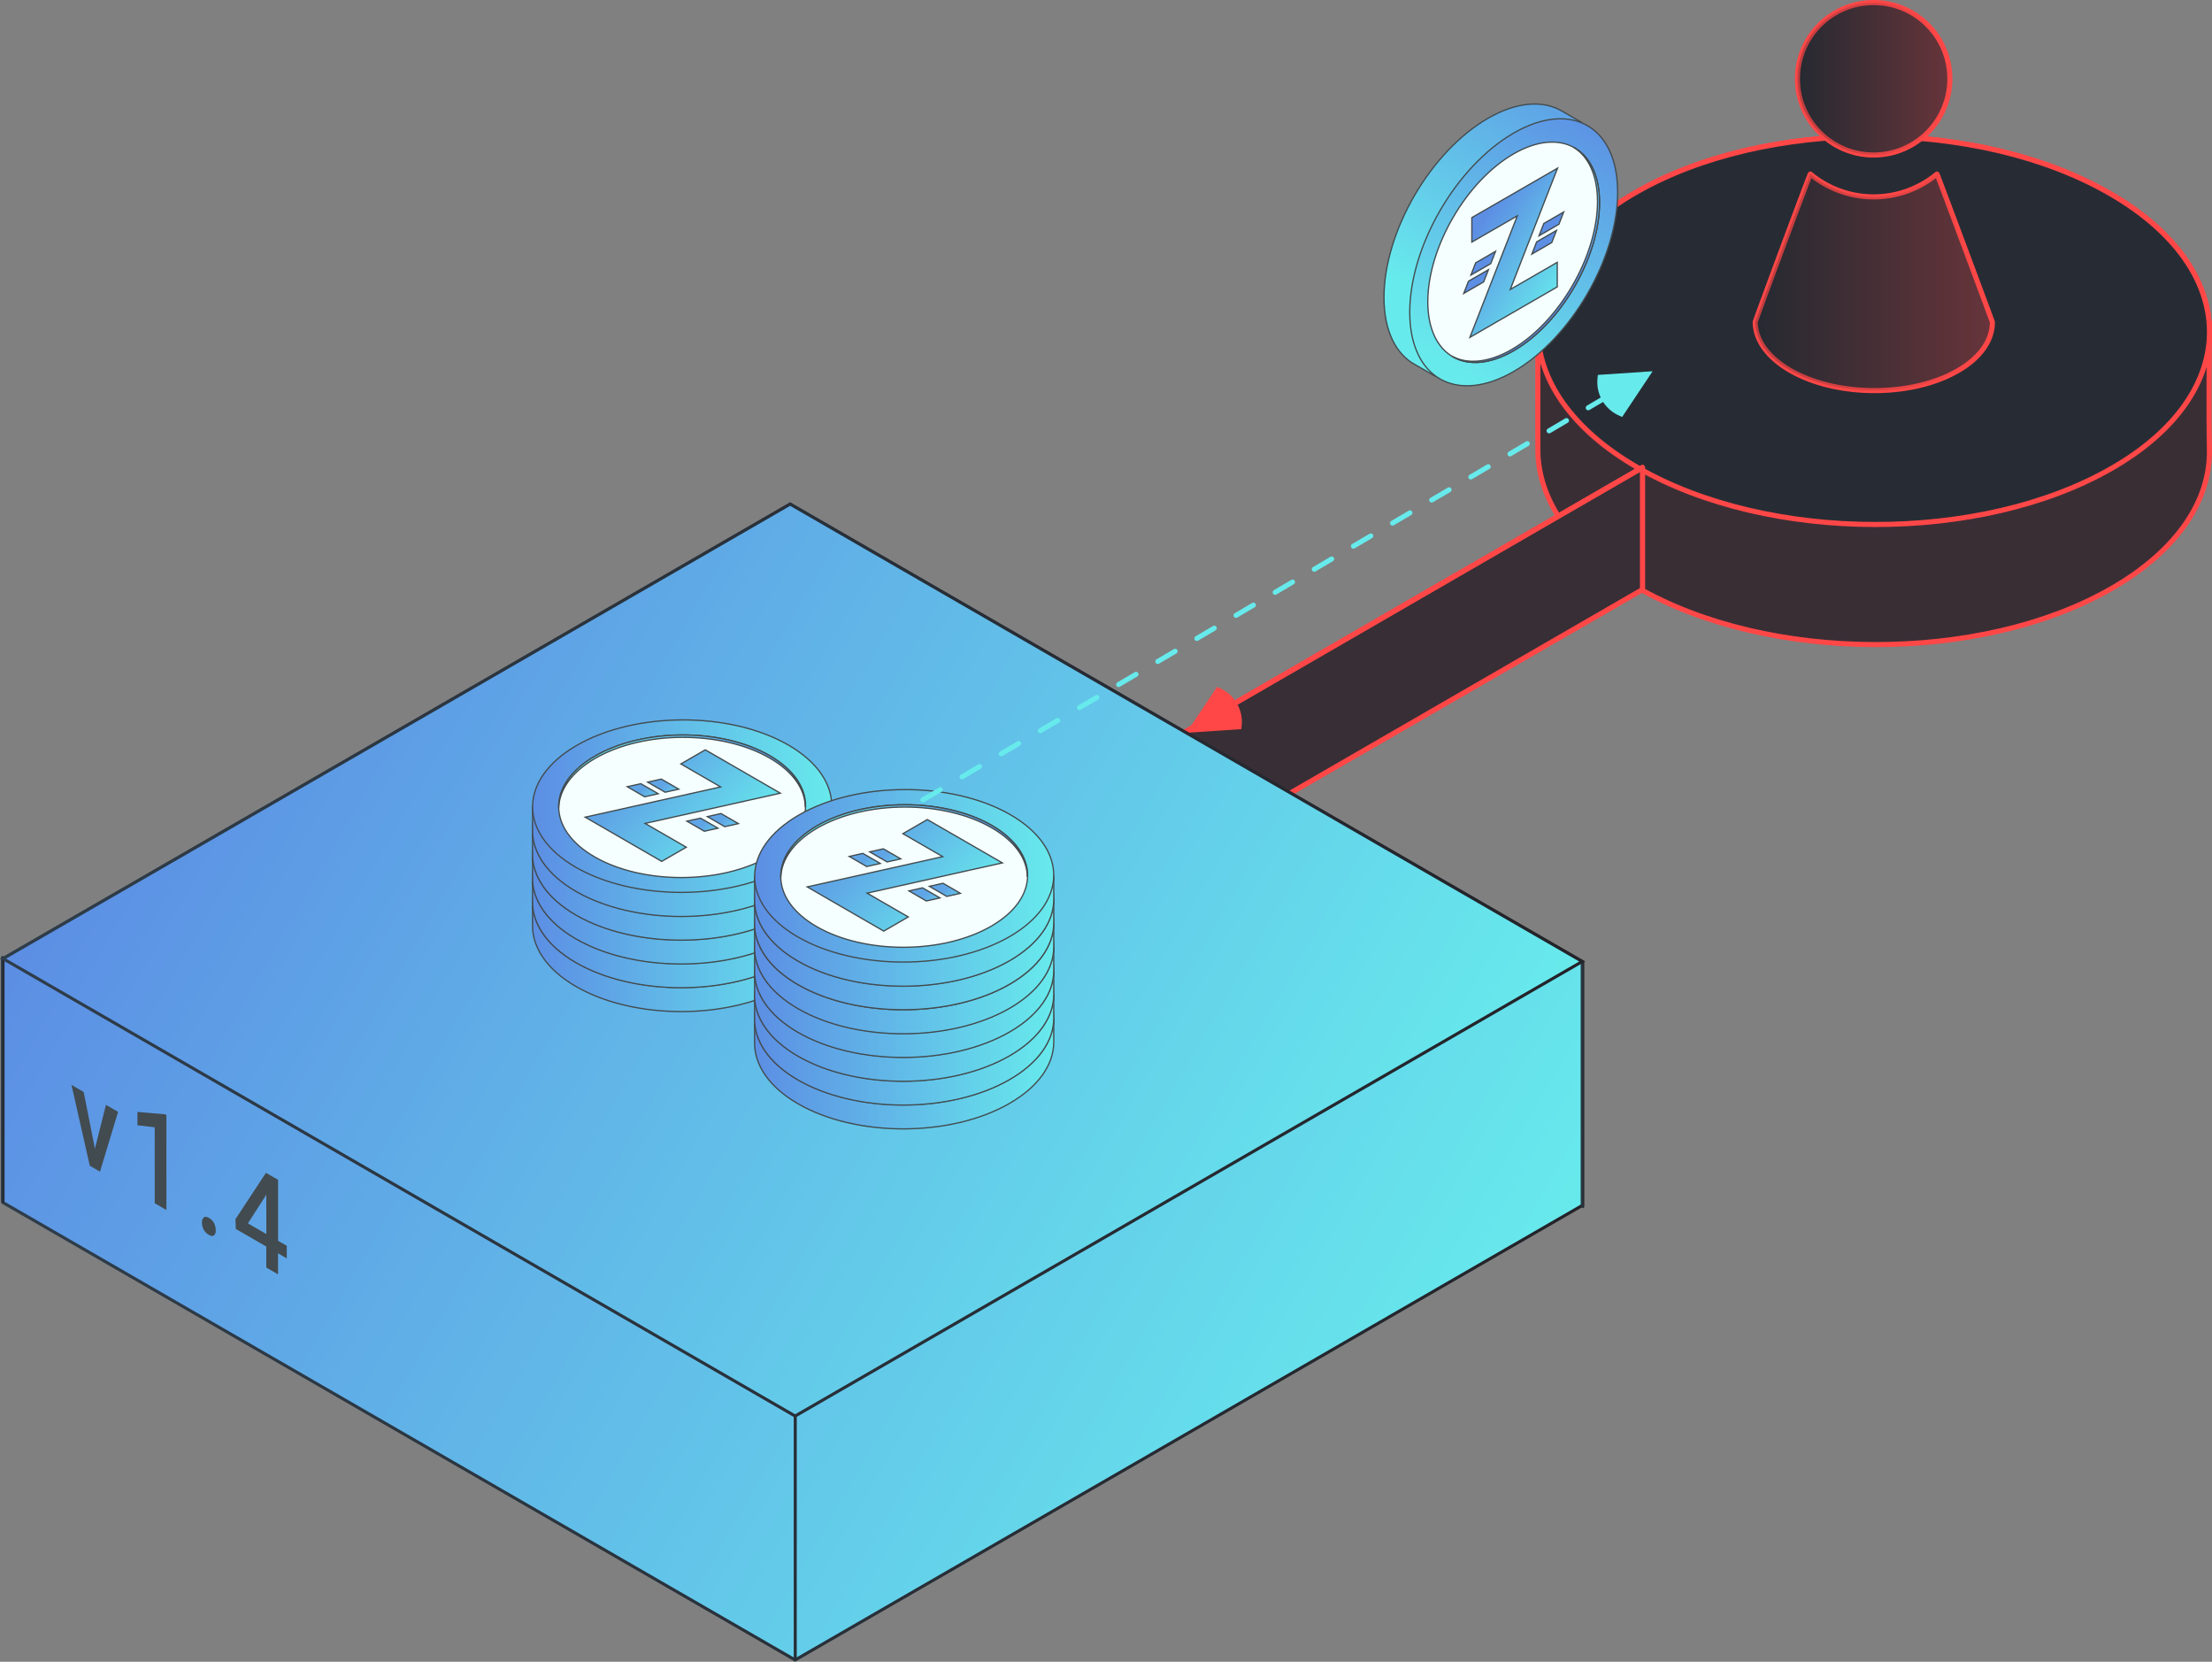 <svg xmlns="http://www.w3.org/2000/svg" xmlns:xlink="http://www.w3.org/1999/xlink" viewBox="0 0 435.34 326.98"><rect x="0" y="0" width="435.34" height="326.98" fill="#808080" stroke="none"/><defs><style>.cls-1{fill:#272c34;}.cls-1,.cls-3{stroke:#ff4747;}.cls-1,.cls-122,.cls-19,.cls-21,.cls-3{stroke-linecap:round;stroke-linejoin:round;}.cls-2,.cls-4,.cls-5{fill:#ff4747;}.cls-2{opacity:0.09;}.cls-3{fill:url(#New_Gradient_Swatch_copy);}.cls-5{opacity:0.08;}.cls-6{opacity:0.3;}.cls-7{fill:url(#linear-gradient);}.cls-8{fill:url(#linear-gradient-2);}.cls-10,.cls-100,.cls-101,.cls-102,.cls-103,.cls-104,.cls-105,.cls-106,.cls-107,.cls-108,.cls-109,.cls-11,.cls-110,.cls-111,.cls-112,.cls-113,.cls-114,.cls-115,.cls-116,.cls-117,.cls-118,.cls-119,.cls-12,.cls-120,.cls-13,.cls-14,.cls-15,.cls-16,.cls-17,.cls-25,.cls-26,.cls-27,.cls-28,.cls-29,.cls-30,.cls-31,.cls-32,.cls-33,.cls-34,.cls-35,.cls-36,.cls-37,.cls-38,.cls-39,.cls-40,.cls-41,.cls-42,.cls-43,.cls-44,.cls-45,.cls-46,.cls-47,.cls-48,.cls-49,.cls-50,.cls-51,.cls-52,.cls-53,.cls-54,.cls-55,.cls-56,.cls-57,.cls-58,.cls-59,.cls-60,.cls-61,.cls-62,.cls-63,.cls-64,.cls-65,.cls-66,.cls-67,.cls-68,.cls-69,.cls-70,.cls-71,.cls-72,.cls-73,.cls-74,.cls-75,.cls-76,.cls-77,.cls-78,.cls-79,.cls-80,.cls-81,.cls-82,.cls-83,.cls-84,.cls-85,.cls-86,.cls-87,.cls-88,.cls-89,.cls-9,.cls-90,.cls-91,.cls-92,.cls-93,.cls-94,.cls-95,.cls-96,.cls-97,.cls-98,.cls-99{stroke:#424b4f;stroke-width:0.25px;}.cls-10,.cls-100,.cls-101,.cls-102,.cls-103,.cls-104,.cls-105,.cls-106,.cls-107,.cls-108,.cls-109,.cls-11,.cls-110,.cls-111,.cls-112,.cls-113,.cls-114,.cls-115,.cls-116,.cls-117,.cls-118,.cls-119,.cls-12,.cls-120,.cls-13,.cls-14,.cls-15,.cls-16,.cls-17,.cls-18,.cls-20,.cls-22,.cls-25,.cls-26,.cls-27,.cls-28,.cls-29,.cls-30,.cls-31,.cls-32,.cls-33,.cls-34,.cls-35,.cls-36,.cls-37,.cls-38,.cls-39,.cls-40,.cls-41,.cls-42,.cls-43,.cls-44,.cls-45,.cls-46,.cls-47,.cls-48,.cls-49,.cls-50,.cls-51,.cls-52,.cls-53,.cls-54,.cls-55,.cls-56,.cls-57,.cls-58,.cls-59,.cls-60,.cls-61,.cls-62,.cls-63,.cls-64,.cls-65,.cls-66,.cls-67,.cls-68,.cls-69,.cls-70,.cls-71,.cls-72,.cls-73,.cls-74,.cls-75,.cls-76,.cls-77,.cls-78,.cls-79,.cls-80,.cls-81,.cls-82,.cls-83,.cls-84,.cls-85,.cls-86,.cls-87,.cls-88,.cls-89,.cls-9,.cls-90,.cls-91,.cls-92,.cls-93,.cls-94,.cls-95,.cls-96,.cls-97,.cls-98,.cls-99{stroke-miterlimit:10;}.cls-9{fill:url(#linear-gradient-3);}.cls-10{fill:url(#New_Gradient_Swatch);}.cls-11{fill:#f5ffff;}.cls-12{fill:url(#New_Gradient_Swatch-2);}.cls-13{fill:url(#New_Gradient_Swatch-3);}.cls-14{fill:url(#New_Gradient_Swatch-4);}.cls-15{fill:url(#New_Gradient_Swatch-5);}.cls-16{fill:url(#New_Gradient_Swatch-6);}.cls-17{fill:url(#New_Gradient_Swatch-7);}.cls-18,.cls-19,.cls-20,.cls-21,.cls-22{stroke-width:0.6px;}.cls-18{fill:url(#New_Gradient_Swatch-8);stroke:url(#New_Gradient_Swatch_copy-3);}.cls-122,.cls-19,.cls-21{fill:none;}.cls-19{stroke:url(#New_Gradient_Swatch_copy-4);}.cls-20{fill:url(#New_Gradient_Swatch-9);stroke:url(#New_Gradient_Swatch_copy-5);}.cls-21{stroke:url(#New_Gradient_Swatch_copy-6);}.cls-22{fill:url(#New_Gradient_Swatch-10);stroke:url(#New_Gradient_Swatch_copy-7);}.cls-23{fill:#fff;}.cls-24{fill:#424b4f;}.cls-25{fill:url(#New_Gradient_Swatch-11);}.cls-26{fill:url(#New_Gradient_Swatch-12);}.cls-27{fill:url(#New_Gradient_Swatch-13);}.cls-28{fill:url(#linear-gradient-4);}.cls-29{fill:url(#linear-gradient-5);}.cls-30{fill:url(#linear-gradient-6);}.cls-31{fill:url(#linear-gradient-7);}.cls-32{fill:url(#linear-gradient-8);}.cls-33{fill:url(#New_Gradient_Swatch-14);}.cls-34{fill:url(#New_Gradient_Swatch-15);}.cls-35{fill:url(#New_Gradient_Swatch-16);}.cls-36{fill:url(#linear-gradient-9);}.cls-37{fill:url(#linear-gradient-10);}.cls-38{fill:url(#linear-gradient-11);}.cls-39{fill:url(#linear-gradient-12);}.cls-40{fill:url(#linear-gradient-13);}.cls-41{fill:url(#New_Gradient_Swatch-17);}.cls-42{fill:url(#New_Gradient_Swatch-18);}.cls-43{fill:url(#New_Gradient_Swatch-19);}.cls-44{fill:url(#linear-gradient-14);}.cls-45{fill:url(#linear-gradient-15);}.cls-46{fill:url(#linear-gradient-16);}.cls-47{fill:url(#linear-gradient-17);}.cls-48{fill:url(#linear-gradient-18);}.cls-49{fill:url(#New_Gradient_Swatch-20);}.cls-50{fill:url(#New_Gradient_Swatch-21);}.cls-51{fill:url(#New_Gradient_Swatch-22);}.cls-52{fill:url(#linear-gradient-19);}.cls-53{fill:url(#linear-gradient-20);}.cls-54{fill:url(#linear-gradient-21);}.cls-55{fill:url(#linear-gradient-22);}.cls-56{fill:url(#linear-gradient-23);}.cls-57{fill:url(#New_Gradient_Swatch-23);}.cls-58{fill:url(#New_Gradient_Swatch-24);}.cls-59{fill:url(#New_Gradient_Swatch-25);}.cls-60{fill:url(#linear-gradient-24);}.cls-61{fill:url(#linear-gradient-25);}.cls-62{fill:url(#linear-gradient-26);}.cls-63{fill:url(#linear-gradient-27);}.cls-64{fill:url(#linear-gradient-28);}.cls-65{fill:url(#New_Gradient_Swatch-26);}.cls-66{fill:url(#New_Gradient_Swatch-27);}.cls-67{fill:url(#New_Gradient_Swatch-28);}.cls-68{fill:url(#linear-gradient-29);}.cls-69{fill:url(#linear-gradient-30);}.cls-70{fill:url(#linear-gradient-31);}.cls-71{fill:url(#linear-gradient-32);}.cls-72{fill:url(#linear-gradient-33);}.cls-73{fill:url(#New_Gradient_Swatch-29);}.cls-74{fill:url(#New_Gradient_Swatch-30);}.cls-75{fill:url(#New_Gradient_Swatch-31);}.cls-76{fill:url(#linear-gradient-34);}.cls-77{fill:url(#linear-gradient-35);}.cls-78{fill:url(#linear-gradient-36);}.cls-79{fill:url(#linear-gradient-37);}.cls-80{fill:url(#linear-gradient-38);}.cls-81{fill:url(#New_Gradient_Swatch-32);}.cls-82{fill:url(#New_Gradient_Swatch-33);}.cls-83{fill:url(#New_Gradient_Swatch-34);}.cls-84{fill:url(#linear-gradient-39);}.cls-85{fill:url(#linear-gradient-40);}.cls-86{fill:url(#linear-gradient-41);}.cls-87{fill:url(#linear-gradient-42);}.cls-88{fill:url(#linear-gradient-43);}.cls-89{fill:url(#New_Gradient_Swatch-35);}.cls-90{fill:url(#New_Gradient_Swatch-36);}.cls-91{fill:url(#New_Gradient_Swatch-37);}.cls-92{fill:url(#linear-gradient-44);}.cls-93{fill:url(#linear-gradient-45);}.cls-94{fill:url(#linear-gradient-46);}.cls-95{fill:url(#linear-gradient-47);}.cls-96{fill:url(#linear-gradient-48);}.cls-97{fill:url(#New_Gradient_Swatch-38);}.cls-98{fill:url(#New_Gradient_Swatch-39);}.cls-99{fill:url(#New_Gradient_Swatch-40);}.cls-100{fill:url(#linear-gradient-49);}.cls-101{fill:url(#linear-gradient-50);}.cls-102{fill:url(#linear-gradient-51);}.cls-103{fill:url(#linear-gradient-52);}.cls-104{fill:url(#linear-gradient-53);}.cls-105{fill:url(#New_Gradient_Swatch-41);}.cls-106{fill:url(#New_Gradient_Swatch-42);}.cls-107{fill:url(#New_Gradient_Swatch-43);}.cls-108{fill:url(#linear-gradient-54);}.cls-109{fill:url(#linear-gradient-55);}.cls-110{fill:url(#linear-gradient-56);}.cls-111{fill:url(#linear-gradient-57);}.cls-112{fill:url(#linear-gradient-58);}.cls-113{fill:url(#New_Gradient_Swatch-44);}.cls-114{fill:url(#New_Gradient_Swatch-45);}.cls-115{fill:url(#New_Gradient_Swatch-46);}.cls-116{fill:url(#linear-gradient-59);}.cls-117{fill:url(#linear-gradient-60);}.cls-118{fill:url(#linear-gradient-61);}.cls-119{fill:url(#linear-gradient-62);}.cls-120{fill:url(#linear-gradient-63);}.cls-121{fill:#67eaec;}.cls-122{stroke:#67eaec;stroke-width:0.99px;stroke-dasharray:3.97 4.97;}</style><linearGradient id="New_Gradient_Swatch_copy" x1="-1883.18" y1="117.6" x2="-1794.69" y2="117.6" gradientTransform="matrix(-1, 0, 0, 1, -1559.93, 0)" gradientUnits="userSpaceOnUse"><stop offset="0" stop-color="#2e3d4a"/><stop offset="1" stop-color="#232329"/></linearGradient><linearGradient id="linear-gradient" x1="-1952.04" y1="55.56" x2="-1905.32" y2="55.56" gradientTransform="matrix(-1, 0, 0, 1, -1559.93, 0)" gradientUnits="userSpaceOnUse"><stop offset="0" stop-color="#ff4747"/><stop offset="1" stop-color="#232329"/></linearGradient><linearGradient id="linear-gradient-2" x1="-1943.68" y1="15.5" x2="-1913.67" y2="15.5" xlink:href="#linear-gradient"/><linearGradient id="linear-gradient-3" x1="1594.09" y1="-3814.11" x2="1651.77" y2="-3814.11" gradientTransform="matrix(0.5, -0.87, -0.87, -0.5, -3826.96, -457.8)" gradientUnits="userSpaceOnUse"><stop offset="0" stop-color="#67eaec"/><stop offset="1" stop-color="#5c8ee4"/></linearGradient><linearGradient id="New_Gradient_Swatch" x1="156.92" y1="2074.68" x2="214.59" y2="2074.68" gradientTransform="matrix(-0.5, 0.87, 0.87, 0.5, -1405.93, -1148.57)" gradientUnits="userSpaceOnUse"><stop offset="0" stop-color="#5c8ee4"/><stop offset="1" stop-color="#67eaec"/></linearGradient><linearGradient id="New_Gradient_Swatch-2" x1="939.18" y1="741.18" x2="953.59" y2="766.14" gradientTransform="matrix(0.5, -0.87, -0.87, -0.5, 479.04, 1247.85)" xlink:href="#New_Gradient_Swatch"/><linearGradient id="New_Gradient_Swatch-3" x1="462.04" y1="-14.62" x2="499.93" y2="-14.62" gradientTransform="matrix(0.58, 0.17, -1, 1.44, 5.68, -9.3)" xlink:href="#New_Gradient_Swatch"/><linearGradient id="New_Gradient_Swatch-4" x1="483.64" y1="-19.14" x2="488.07" y2="-19.14" gradientTransform="matrix(0.58, 0.17, -1, 1.44, 5.68, -9.3)" xlink:href="#New_Gradient_Swatch"/><linearGradient id="New_Gradient_Swatch-5" x1="472.02" y1="-12.44" x2="476.46" y2="-12.44" gradientTransform="matrix(0.58, 0.17, -1, 1.44, 5.68, -9.3)" xlink:href="#New_Gradient_Swatch"/><linearGradient id="New_Gradient_Swatch-6" x1="485.22" y1="-16.82" x2="489.65" y2="-16.82" gradientTransform="matrix(0.58, 0.17, -1, 1.44, 5.68, -9.3)" xlink:href="#New_Gradient_Swatch"/><linearGradient id="New_Gradient_Swatch-7" x1="473.61" y1="-10.11" x2="478.04" y2="-10.11" gradientTransform="matrix(0.58, 0.17, -1, 1.44, 5.68, -9.3)" xlink:href="#New_Gradient_Swatch"/><linearGradient id="New_Gradient_Swatch-8" x1="28.94" y1="139.55" x2="283.06" y2="286.27" gradientTransform="matrix(1, 0, 0, 1, 0, 0)" xlink:href="#New_Gradient_Swatch"/><linearGradient id="New_Gradient_Swatch_copy-3" x1="0.3" y1="212.91" x2="311.7" y2="212.91" gradientTransform="matrix(1, 0, 0, 1, 0, 0)" xlink:href="#New_Gradient_Swatch_copy"/><linearGradient id="New_Gradient_Swatch_copy-4" x1="0.2" y1="212.41" x2="0.8" y2="212.41" gradientTransform="matrix(1, 0, 0, 1, 0, 0)" xlink:href="#New_Gradient_Swatch_copy"/><linearGradient id="New_Gradient_Swatch-9" x1="156.5" y1="302.41" x2="156.5" y2="302.41" gradientTransform="matrix(1, 0, 0, 1, 0, 0)" xlink:href="#New_Gradient_Swatch"/><linearGradient id="New_Gradient_Swatch_copy-5" x1="156.2" y1="302.41" x2="156.8" y2="302.41" gradientTransform="matrix(1, 0, 0, 1, 0, 0)" xlink:href="#New_Gradient_Swatch_copy"/><linearGradient id="New_Gradient_Swatch_copy-6" x1="311.2" y1="213.41" x2="311.8" y2="213.41" gradientTransform="matrix(1, 0, 0, 1, 0, 0)" xlink:href="#New_Gradient_Swatch_copy"/><linearGradient id="New_Gradient_Swatch-10" x1="39.33" y1="121.55" x2="272.67" y2="256.27" gradientTransform="matrix(1, 0, 0, 1, 0, 0)" xlink:href="#New_Gradient_Swatch"/><linearGradient id="New_Gradient_Swatch_copy-7" x1="0" y1="188.91" x2="312" y2="188.91" gradientTransform="matrix(1, 0, 0, 1, 0, 0)" xlink:href="#New_Gradient_Swatch_copy"/><linearGradient id="New_Gradient_Swatch-11" x1="104.81" y1="188.2" x2="163.7" y2="188.2" gradientTransform="matrix(1, 0, 0, 1, 0, 0)" xlink:href="#New_Gradient_Swatch"/><linearGradient id="New_Gradient_Swatch-12" x1="104.81" y1="177.36" x2="163.69" y2="177.36" gradientTransform="matrix(1, 0, 0, 1, 0, 0)" xlink:href="#New_Gradient_Swatch"/><linearGradient id="New_Gradient_Swatch-13" x1="158.54" y1="170.48" x2="109.96" y2="170.48" gradientTransform="matrix(1, 0, 0, 1, 0, 0)" xlink:href="#New_Gradient_Swatch"/><linearGradient id="linear-gradient-4" x1="-3377.22" y1="-1934.68" x2="-3372.31" y2="-1954.51" gradientTransform="matrix(-0.14, 0.58, -1.75, 0.14, -3755.85, 2426.52)" gradientUnits="userSpaceOnUse"><stop offset="0" stop-color="#5fa5e6"/><stop offset="1" stop-color="#67eaec"/></linearGradient><linearGradient id="linear-gradient-5" x1="-3369.15" y1="-1947.5" x2="-3368.09" y2="-1951.81" xlink:href="#linear-gradient-4"/><linearGradient id="linear-gradient-6" x1="-3382.71" y1="-1939.67" x2="-3381.65" y2="-1943.98" xlink:href="#linear-gradient-4"/><linearGradient id="linear-gradient-7" x1="-3368.16" y1="-1945.28" x2="-3367.09" y2="-1949.59" xlink:href="#linear-gradient-4"/><linearGradient id="linear-gradient-8" x1="-3381.72" y1="-1937.45" x2="-3380.65" y2="-1941.76" xlink:href="#linear-gradient-4"/><linearGradient id="New_Gradient_Swatch-14" x1="104.81" y1="183.51" x2="163.7" y2="183.51" gradientTransform="matrix(1, 0, 0, 1, 0, 0)" xlink:href="#New_Gradient_Swatch"/><linearGradient id="New_Gradient_Swatch-15" x1="104.81" y1="172.67" x2="163.69" y2="172.67" gradientTransform="matrix(1, 0, 0, 1, 0, 0)" xlink:href="#New_Gradient_Swatch"/><linearGradient id="New_Gradient_Swatch-16" x1="158.54" y1="165.8" x2="109.96" y2="165.8" gradientTransform="matrix(1, 0, 0, 1, 0, 0)" xlink:href="#New_Gradient_Swatch"/><linearGradient id="linear-gradient-9" x1="-3385.41" y1="-1934" x2="-3380.51" y2="-1953.83" xlink:href="#linear-gradient-4"/><linearGradient id="linear-gradient-10" x1="-3377.35" y1="-1946.83" x2="-3376.28" y2="-1951.13" xlink:href="#linear-gradient-4"/><linearGradient id="linear-gradient-11" x1="-3390.91" y1="-1939" x2="-3389.84" y2="-1943.3" xlink:href="#linear-gradient-4"/><linearGradient id="linear-gradient-12" x1="-3376.35" y1="-1944.61" x2="-3375.29" y2="-1948.91" xlink:href="#linear-gradient-4"/><linearGradient id="linear-gradient-13" x1="-3389.91" y1="-1936.78" x2="-3388.85" y2="-1941.08" xlink:href="#linear-gradient-4"/><linearGradient id="New_Gradient_Swatch-17" x1="104.81" y1="178.83" x2="163.7" y2="178.83" gradientTransform="matrix(1, 0, 0, 1, 0, 0)" xlink:href="#New_Gradient_Swatch"/><linearGradient id="New_Gradient_Swatch-18" x1="104.81" y1="167.99" x2="163.69" y2="167.99" gradientTransform="matrix(1, 0, 0, 1, 0, 0)" xlink:href="#New_Gradient_Swatch"/><linearGradient id="New_Gradient_Swatch-19" x1="158.54" y1="161.12" x2="109.96" y2="161.12" gradientTransform="matrix(1, 0, 0, 1, 0, 0)" xlink:href="#New_Gradient_Swatch"/><linearGradient id="linear-gradient-14" x1="-3393.61" y1="-1933.33" x2="-3388.7" y2="-1953.16" xlink:href="#linear-gradient-4"/><linearGradient id="linear-gradient-15" x1="-3385.54" y1="-1946.15" x2="-3384.48" y2="-1950.46" xlink:href="#linear-gradient-4"/><linearGradient id="linear-gradient-16" x1="-3399.11" y1="-1938.32" x2="-3398.04" y2="-1942.63" xlink:href="#linear-gradient-4"/><linearGradient id="linear-gradient-17" x1="-3384.55" y1="-1943.93" x2="-3383.48" y2="-1948.24" xlink:href="#linear-gradient-4"/><linearGradient id="linear-gradient-18" x1="-3398.11" y1="-1936.1" x2="-3397.04" y2="-1940.41" xlink:href="#linear-gradient-4"/><linearGradient id="New_Gradient_Swatch-20" x1="104.81" y1="174.15" x2="163.7" y2="174.15" gradientTransform="matrix(1, 0, 0, 1, 0, 0)" xlink:href="#New_Gradient_Swatch"/><linearGradient id="New_Gradient_Swatch-21" x1="104.81" y1="163.31" x2="163.69" y2="163.31" gradientTransform="matrix(1, 0, 0, 1, 0, 0)" xlink:href="#New_Gradient_Swatch"/><linearGradient id="New_Gradient_Swatch-22" x1="158.54" y1="156.43" x2="109.96" y2="156.43" gradientTransform="matrix(1, 0, 0, 1, 0, 0)" xlink:href="#New_Gradient_Swatch"/><linearGradient id="linear-gradient-19" x1="-3401.81" y1="-1932.65" x2="-3396.9" y2="-1952.48" xlink:href="#linear-gradient-4"/><linearGradient id="linear-gradient-20" x1="-3393.74" y1="-1945.47" x2="-3392.67" y2="-1949.78" xlink:href="#linear-gradient-4"/><linearGradient id="linear-gradient-21" x1="-3407.3" y1="-1937.65" x2="-3406.24" y2="-1941.95" xlink:href="#linear-gradient-4"/><linearGradient id="linear-gradient-22" x1="-3392.75" y1="-1943.26" x2="-3391.68" y2="-1947.56" xlink:href="#linear-gradient-4"/><linearGradient id="linear-gradient-23" x1="-3406.31" y1="-1935.43" x2="-3405.24" y2="-1939.73" xlink:href="#linear-gradient-4"/><linearGradient id="New_Gradient_Swatch-23" x1="104.81" y1="169.49" x2="163.7" y2="169.49" gradientTransform="matrix(1, 0, 0, 1, 0, 0)" xlink:href="#New_Gradient_Swatch"/><linearGradient id="New_Gradient_Swatch-24" x1="104.81" y1="158.65" x2="163.69" y2="158.65" gradientTransform="matrix(1, 0, 0, 1, 0, 0)" xlink:href="#New_Gradient_Swatch"/><linearGradient id="New_Gradient_Swatch-25" x1="158.54" y1="151.77" x2="109.96" y2="151.77" gradientTransform="matrix(1, 0, 0, 1, 0, 0)" xlink:href="#New_Gradient_Swatch"/><linearGradient id="linear-gradient-24" x1="-3409.96" y1="-1931.98" x2="-3405.05" y2="-1951.81" xlink:href="#linear-gradient-4"/><linearGradient id="linear-gradient-25" x1="-3401.89" y1="-1944.8" x2="-3400.83" y2="-1949.11" xlink:href="#linear-gradient-4"/><linearGradient id="linear-gradient-26" x1="-3415.46" y1="-1936.97" x2="-3414.39" y2="-1941.28" xlink:href="#linear-gradient-4"/><linearGradient id="linear-gradient-27" x1="-3400.9" y1="-1942.58" x2="-3399.83" y2="-1946.89" xlink:href="#linear-gradient-4"/><linearGradient id="linear-gradient-28" x1="-3414.46" y1="-1934.75" x2="-3413.4" y2="-1939.06" xlink:href="#linear-gradient-4"/><linearGradient id="New_Gradient_Swatch-26" x1="148.51" y1="211.28" x2="207.39" y2="211.28" gradientTransform="matrix(1, 0, 0, 1, 0, 0)" xlink:href="#New_Gradient_Swatch"/><linearGradient id="New_Gradient_Swatch-27" x1="148.51" y1="200.44" x2="207.39" y2="200.44" gradientTransform="matrix(1, 0, 0, 1, 0, 0)" xlink:href="#New_Gradient_Swatch"/><linearGradient id="New_Gradient_Swatch-28" x1="202.24" y1="193.57" x2="153.66" y2="193.57" gradientTransform="matrix(1, 0, 0, 1, 0, 0)" xlink:href="#New_Gradient_Swatch"/><linearGradient id="linear-gradient-29" x1="-3330.51" y1="-1963.5" x2="-3325.6" y2="-1983.33" xlink:href="#linear-gradient-4"/><linearGradient id="linear-gradient-30" x1="-3322.44" y1="-1976.32" x2="-3321.38" y2="-1980.63" xlink:href="#linear-gradient-4"/><linearGradient id="linear-gradient-31" x1="-3336.01" y1="-1968.49" x2="-3334.94" y2="-1972.8" xlink:href="#linear-gradient-4"/><linearGradient id="linear-gradient-32" x1="-3321.45" y1="-1974.1" x2="-3320.38" y2="-1978.41" xlink:href="#linear-gradient-4"/><linearGradient id="linear-gradient-33" x1="-3335.01" y1="-1966.27" x2="-3333.95" y2="-1970.58" xlink:href="#linear-gradient-4"/><linearGradient id="New_Gradient_Swatch-29" x1="148.51" y1="206.6" x2="207.39" y2="206.6" gradientTransform="matrix(1, 0, 0, 1, 0, 0)" xlink:href="#New_Gradient_Swatch"/><linearGradient id="New_Gradient_Swatch-30" x1="148.51" y1="195.76" x2="207.39" y2="195.76" gradientTransform="matrix(1, 0, 0, 1, 0, 0)" xlink:href="#New_Gradient_Swatch"/><linearGradient id="New_Gradient_Swatch-31" x1="202.24" y1="188.89" x2="153.66" y2="188.89" gradientTransform="matrix(1, 0, 0, 1, 0, 0)" xlink:href="#New_Gradient_Swatch"/><linearGradient id="linear-gradient-34" x1="-3338.71" y1="-1962.82" x2="-3333.8" y2="-1982.65" xlink:href="#linear-gradient-4"/><linearGradient id="linear-gradient-35" x1="-3330.64" y1="-1975.65" x2="-3329.58" y2="-1979.95" xlink:href="#linear-gradient-4"/><linearGradient id="linear-gradient-36" x1="-3344.2" y1="-1967.82" x2="-3343.14" y2="-1972.13" xlink:href="#linear-gradient-4"/><linearGradient id="linear-gradient-37" x1="-3329.65" y1="-1973.43" x2="-3328.58" y2="-1977.73" xlink:href="#linear-gradient-4"/><linearGradient id="linear-gradient-38" x1="-3343.21" y1="-1965.6" x2="-3342.14" y2="-1969.9" xlink:href="#linear-gradient-4"/><linearGradient id="New_Gradient_Swatch-32" x1="148.51" y1="201.92" x2="207.39" y2="201.92" gradientTransform="matrix(1, 0, 0, 1, 0, 0)" xlink:href="#New_Gradient_Swatch"/><linearGradient id="New_Gradient_Swatch-33" x1="148.51" y1="191.07" x2="207.39" y2="191.07" gradientTransform="matrix(1, 0, 0, 1, 0, 0)" xlink:href="#New_Gradient_Swatch"/><linearGradient id="New_Gradient_Swatch-34" x1="202.24" y1="184.2" x2="153.66" y2="184.2" gradientTransform="matrix(1, 0, 0, 1, 0, 0)" xlink:href="#New_Gradient_Swatch"/><linearGradient id="linear-gradient-39" x1="-3346.9" y1="-1962.15" x2="-3342" y2="-1981.98" xlink:href="#linear-gradient-4"/><linearGradient id="linear-gradient-40" x1="-3338.84" y1="-1974.97" x2="-3337.77" y2="-1979.28" xlink:href="#linear-gradient-4"/><linearGradient id="linear-gradient-41" x1="-3352.4" y1="-1967.14" x2="-3351.33" y2="-1971.45" xlink:href="#linear-gradient-4"/><linearGradient id="linear-gradient-42" x1="-3337.84" y1="-1972.75" x2="-3336.78" y2="-1977.06" xlink:href="#linear-gradient-4"/><linearGradient id="linear-gradient-43" x1="-3351.4" y1="-1964.92" x2="-3350.34" y2="-1969.23" xlink:href="#linear-gradient-4"/><linearGradient id="New_Gradient_Swatch-35" x1="148.51" y1="197.23" x2="207.39" y2="197.23" gradientTransform="matrix(1, 0, 0, 1, 0, 0)" xlink:href="#New_Gradient_Swatch"/><linearGradient id="New_Gradient_Swatch-36" x1="148.51" y1="186.39" x2="207.39" y2="186.39" gradientTransform="matrix(1, 0, 0, 1, 0, 0)" xlink:href="#New_Gradient_Swatch"/><linearGradient id="New_Gradient_Swatch-37" x1="202.24" y1="179.52" x2="153.66" y2="179.52" gradientTransform="matrix(1, 0, 0, 1, 0, 0)" xlink:href="#New_Gradient_Swatch"/><linearGradient id="linear-gradient-44" x1="-3355.1" y1="-1961.47" x2="-3350.19" y2="-1981.3" xlink:href="#linear-gradient-4"/><linearGradient id="linear-gradient-45" x1="-3347.03" y1="-1974.29" x2="-3345.97" y2="-1978.6" xlink:href="#linear-gradient-4"/><linearGradient id="linear-gradient-46" x1="-3360.6" y1="-1966.47" x2="-3359.53" y2="-1970.77" xlink:href="#linear-gradient-4"/><linearGradient id="linear-gradient-47" x1="-3346.04" y1="-1972.08" x2="-3344.97" y2="-1976.38" xlink:href="#linear-gradient-4"/><linearGradient id="linear-gradient-48" x1="-3359.6" y1="-1964.25" x2="-3358.53" y2="-1968.55" xlink:href="#linear-gradient-4"/><linearGradient id="New_Gradient_Swatch-38" x1="148.51" y1="192.57" x2="207.39" y2="192.57" gradientTransform="matrix(1, 0, 0, 1, 0, 0)" xlink:href="#New_Gradient_Swatch"/><linearGradient id="New_Gradient_Swatch-39" x1="148.51" y1="181.73" x2="207.39" y2="181.73" gradientTransform="matrix(1, 0, 0, 1, 0, 0)" xlink:href="#New_Gradient_Swatch"/><linearGradient id="New_Gradient_Swatch-40" x1="202.24" y1="174.86" x2="153.66" y2="174.86" gradientTransform="matrix(1, 0, 0, 1, 0, 0)" xlink:href="#New_Gradient_Swatch"/><linearGradient id="linear-gradient-49" x1="-3363.25" y1="-1960.8" x2="-3358.35" y2="-1980.63" xlink:href="#linear-gradient-4"/><linearGradient id="linear-gradient-50" x1="-3355.19" y1="-1973.62" x2="-3354.12" y2="-1977.93" xlink:href="#linear-gradient-4"/><linearGradient id="linear-gradient-51" x1="-3368.75" y1="-1965.79" x2="-3367.68" y2="-1970.1" xlink:href="#linear-gradient-4"/><linearGradient id="linear-gradient-52" x1="-3354.19" y1="-1971.4" x2="-3353.13" y2="-1975.71" xlink:href="#linear-gradient-4"/><linearGradient id="linear-gradient-53" x1="-3367.75" y1="-1963.57" x2="-3366.69" y2="-1967.88" xlink:href="#linear-gradient-4"/><linearGradient id="New_Gradient_Swatch-41" x1="148.51" y1="187.89" x2="207.39" y2="187.89" gradientTransform="matrix(1, 0, 0, 1, 0, 0)" xlink:href="#New_Gradient_Swatch"/><linearGradient id="New_Gradient_Swatch-42" x1="148.51" y1="177.05" x2="207.39" y2="177.05" gradientTransform="matrix(1, 0, 0, 1, 0, 0)" xlink:href="#New_Gradient_Swatch"/><linearGradient id="New_Gradient_Swatch-43" x1="202.24" y1="170.18" x2="153.66" y2="170.18" gradientTransform="matrix(1, 0, 0, 1, 0, 0)" xlink:href="#New_Gradient_Swatch"/><linearGradient id="linear-gradient-54" x1="-3371.45" y1="-1960.12" x2="-3366.54" y2="-1979.95" xlink:href="#linear-gradient-4"/><linearGradient id="linear-gradient-55" x1="-3363.38" y1="-1972.95" x2="-3362.32" y2="-1977.25" xlink:href="#linear-gradient-4"/><linearGradient id="linear-gradient-56" x1="-3376.95" y1="-1965.12" x2="-3375.88" y2="-1969.42" xlink:href="#linear-gradient-4"/><linearGradient id="linear-gradient-57" x1="-3362.39" y1="-1970.73" x2="-3361.32" y2="-1975.03" xlink:href="#linear-gradient-4"/><linearGradient id="linear-gradient-58" x1="-3375.95" y1="-1962.9" x2="-3374.89" y2="-1967.2" xlink:href="#linear-gradient-4"/><linearGradient id="New_Gradient_Swatch-44" x1="148.51" y1="183.21" x2="207.39" y2="183.21" gradientTransform="matrix(1, 0, 0, 1, 0, 0)" xlink:href="#New_Gradient_Swatch"/><linearGradient id="New_Gradient_Swatch-45" x1="148.51" y1="172.36" x2="207.39" y2="172.36" gradientTransform="matrix(1, 0, 0, 1, 0, 0)" xlink:href="#New_Gradient_Swatch"/><linearGradient id="New_Gradient_Swatch-46" x1="202.24" y1="165.49" x2="153.66" y2="165.49" gradientTransform="matrix(1, 0, 0, 1, 0, 0)" xlink:href="#New_Gradient_Swatch"/><linearGradient id="linear-gradient-59" x1="-3379.65" y1="-1959.45" x2="-3374.74" y2="-1979.28" xlink:href="#linear-gradient-4"/><linearGradient id="linear-gradient-60" x1="-3371.58" y1="-1972.27" x2="-3370.52" y2="-1976.58" xlink:href="#linear-gradient-4"/><linearGradient id="linear-gradient-61" x1="-3385.14" y1="-1964.44" x2="-3384.08" y2="-1968.75" xlink:href="#linear-gradient-4"/><linearGradient id="linear-gradient-62" x1="-3370.59" y1="-1970.05" x2="-3369.52" y2="-1974.36" xlink:href="#linear-gradient-4"/><linearGradient id="linear-gradient-63" x1="-3384.15" y1="-1962.22" x2="-3383.08" y2="-1966.53" xlink:href="#linear-gradient-4"/></defs><title>Asset 34</title><g id="Layer_2" data-name="Layer 2"><g id="ilus"><path class="cls-1" d="M321.85,37.93c-25.72,14.85-25.57,39,.33,54s67.75,15,93.47.19,25.57-39-.33-54S347.57,23.08,321.85,37.93Z"/><path class="cls-1" d="M302.69,65.5c-.34-10,6-20,19.16-27.57,25.72-14.85,67.57-14.77,93.47.19,13.11,7.57,19.61,17.5,19.51,27.38,0,0-.16,14.88,0,23,.2,9.87-6.19,19.75-19.18,27.25-25.72,14.85-67.57,14.77-93.47-.19-13-7.49-19.48-17.28-19.52-27.06C302.62,80.38,302.69,65.5,302.69,65.5Z"/><path class="cls-2" d="M302.69,65.5c-.34-10,6-20,19.16-27.57,25.72-14.85,67.57-14.77,93.47.19,13.11,7.57,19.61,17.5,19.51,27.38,0,0-.16,14.88,0,23,.2,9.87-6.19,19.75-19.18,27.25-25.72,14.85-67.57,14.77-93.47-.19-13-7.49-19.48-17.28-19.52-27.06C302.62,80.38,302.69,65.5,302.69,65.5Z"/><polygon class="cls-1" points="233.25 168 323.25 116 323.25 92 233.25 144 233.25 168"/><polygon class="cls-2" points="233.25 168 323.25 116 323.25 92 233.25 144 233.25 168"/><path class="cls-1" d="M321.85,37.93c-25.72,14.85-25.57,39,.33,54s67.75,15,93.47.19,25.57-39-.33-54S347.57,23.08,321.85,37.93Z"/><line class="cls-3" x1="323.25" y1="92" x2="234.76" y2="143.19"/><path class="cls-4" d="M233.53,144.19l6-9,.69.32a7.18,7.18,0,0,1,4.16,7.2l-.07.76Z"/><polygon class="cls-1" points="233.25 168 323.25 116 323.25 92 233.25 144 233.25 168"/><polygon class="cls-5" points="233.25 168 323.25 116 323.25 92 233.25 144 233.25 168"/><line class="cls-3" x1="323.25" y1="92" x2="234.76" y2="143.19"/><path class="cls-4" d="M233.53,144.19l6-9,.69.32a7.18,7.18,0,0,1,4.16,7.2l-.07.76Z"/><path class="cls-1" d="M356.29,34.25a19.54,19.54,0,0,0,24.92,0c0-.2,10.88,29,10.91,29.13h0c0,3.46-2.22,6.93-6.79,9.56-9.09,5.25-23.87,5.22-33-.06-4.55-2.63-6.85-6.07-6.89-9.5h0C345.41,63.23,356.25,34.06,356.29,34.25Z"/><circle class="cls-1" cx="368.75" cy="15.5" r="15"/><g class="cls-6"><path class="cls-7" d="M356.29,34.25a19.54,19.54,0,0,0,24.92,0c0-.2,10.88,29,10.91,29.13h0c0,3.46-2.22,6.93-6.79,9.56-9.09,5.25-23.87,5.22-33-.06-4.55-2.63-6.85-6.07-6.89-9.5h0C345.41,63.23,356.25,34.06,356.29,34.25Z"/><circle class="cls-8" cx="368.75" cy="15.5" r="15"/></g><path class="cls-9" d="M282.39,74s-3.06-1.8-3.86-2.23c-3.8-2.07-6.15-6.65-6.15-13.22,0-13,9.16-28.75,20.46-35.27,5.65-3.26,10.77-3.59,14.47-1.48,1.24.71,3.92,2.26,3.92,2.26Z"/><path class="cls-10" d="M277.45,61.45c0-13,9.16-28.75,20.46-35.27s20.46-1.31,20.46,11.65-9.16,28.75-20.46,35.27S277.45,74.41,277.45,61.45Z"/><path class="cls-11" d="M314.8,39.89c0,10.69-7.56,23.73-16.88,29.11S281,70.08,281,59.39s7.56-23.73,16.88-29.11S314.8,29.2,314.8,39.89Z"/><path class="cls-12" d="M297.91,69c-4.76,2.75-9.06,3-12.13,1.1,3,1.62,7.17,1.31,11.74-1.33,9.33-5.38,16.88-18.42,16.88-29.11,0-5.23-1.81-8.93-4.75-10.71,3.17,1.69,5.15,5.48,5.15,10.94C314.8,50.59,307.24,63.62,297.91,69Z"/><polygon class="cls-13" points="304.11 39.3 306.54 33.09 289.67 42.82 289.67 47.63 298.62 42.47 289.29 66.38 294.79 63.2 306.48 56.45 306.48 51.62 297.23 56.96 304.11 39.3"/><polygon class="cls-14" points="306.81 44.12 307.74 41.72 303.84 43.97 302.9 46.38 306.81 44.12"/><polygon class="cls-15" points="294.33 49.46 290.43 51.71 289.49 54.12 293.4 51.86 294.33 49.46"/><polygon class="cls-16" points="306.33 45.34 302.43 47.59 301.49 49.99 305.4 47.73 306.33 45.34"/><polygon class="cls-17" points="289.02 55.33 288.08 57.73 291.99 55.47 292.93 53.08 289.02 55.33"/><polygon class="cls-18" points="311.4 189.19 155.51 99.19 0.6 188.63 0.6 236.63 156.49 326.63 311.4 237.19 311.4 189.19"/><line class="cls-19" x1="0.5" y1="188.41" x2="0.5" y2="236.41"/><line class="cls-20" x1="156.5" y1="278.41" x2="156.5" y2="326.41"/><line class="cls-21" x1="311.5" y1="189.41" x2="311.5" y2="237.41"/><polygon class="cls-22" points="156.49 278.63 0.6 188.63 155.51 99.19 311.4 189.19 156.49 278.63"/><path class="cls-23" d="M121.06,175.15l2.14-1.23,14,8.06L135,183.21Z"/><path class="cls-23" d="M146,189.5q-4-2.33-3.42-5.43t4.78-5.51a21.66,21.66,0,0,1,9.54-2.76,16.27,16.27,0,0,1,9.41,2q4,2.31,3.4,5.42t-4.76,5.52a21.59,21.59,0,0,1-9.56,2.75A16.3,16.3,0,0,1,146,189.5Zm-.07-5.33q-.75,2.43,2.17,4.12a11.58,11.58,0,0,0,7.13,1.25,18.17,18.17,0,0,0,7.3-2.22,7.73,7.73,0,0,0,3.84-4.22q.75-2.43-2.17-4.12a11.58,11.58,0,0,0-7.13-1.25,18.17,18.17,0,0,0-7.3,2.22A7.73,7.73,0,0,0,145.89,184.18Z"/><path class="cls-23" d="M166.78,201.52q-3.46-2-4-4.07t2.7-4l2.3,1.33q-2.48,1.43-1.84,2.88t3.4,3a10.06,10.06,0,0,0,4.18,1.31,6.9,6.9,0,0,0,4.17-.9q1.49-.86,1.12-2.06a5.68,5.68,0,0,0-1.76-2.45q-1.39-1.24-2.67-2.51a4,4,0,0,1-1.35-2.66q-.07-1.38,1.92-2.53a9.53,9.53,0,0,1,6-1.12,16,16,0,0,1,6.17,2q3,1.75,3.68,3.55t-1.65,3.48l-2.23-1.29q2.55-2.14-1.71-4.6a11,11,0,0,0-3.91-1.36,5.69,5.69,0,0,0-3.79.66q-1.3.75-.81,1.89a7.26,7.26,0,0,0,1.83,2.38q1.35,1.24,2.6,2.56a4,4,0,0,1,1.26,2.73q0,1.41-1.94,2.54a10.88,10.88,0,0,1-6.79,1.48A17.55,17.55,0,0,1,166.78,201.52Z"/><polygon class="cls-24" points="18.68 226.03 16.47 214.87 14.07 213.48 17.67 229.38 19.68 230.54 23.24 218.78 20.85 217.4 18.68 226.03"/><polygon class="cls-24" points="27.05 218.8 27.05 221.41 30.45 221.81 30.45 236.76 32.75 238.09 32.75 219.42 32.45 219.25 27.05 218.8"/><path class="cls-24" d="M41.1,239.64c-.42-.25-.75-.27-1-.08a1.27,1.27,0,0,0-.35,1,3,3,0,0,0,.36,1.42,2.54,2.54,0,0,0,1,1c.43.25.76.28,1,.1a1.22,1.22,0,0,0,.35-1,3.14,3.14,0,0,0-.35-1.44A2.52,2.52,0,0,0,41.1,239.64Z"/><path class="cls-24" d="M54.73,244.15v-12l-2.39-1.38-6,9.12.07,1.93,6,3.46v4.14l2.31,1.33v-4.14l1.72,1v-2.49Zm-2.31-1.33-3.63-2.1,3.45-5.37.17-.31Z"/><path class="cls-25" d="M104.81,177.36s0,3.63,0,4.56c-.11,4.41,2.74,8.83,8.55,12.19,11.46,6.61,30.1,6.58,41.63-.08,5.77-3.33,8.67-7.69,8.7-12,0-1.46,0-4.62,0-4.62Z"/><path class="cls-26" d="M155.14,165.3c-11.46-6.61-30.1-6.58-41.63.08s-11.6,17.42-.15,24,30.1,6.58,41.63-.08S166.6,171.91,155.14,165.3Z"/><path class="cls-11" d="M151.49,167.4c-9.45-5.46-24.84-5.43-34.36.07s-9.57,14.38-.12,19.84,24.84,5.43,34.36-.07S160.95,172.86,151.49,167.4Z"/><path class="cls-27" d="M117.13,167.47c-4.86,2.81-7.25,6.5-7.17,10.17.12-3.51,2.51-7,7.16-9.7,9.52-5.5,24.9-5.53,34.36-.07,4.62,2.67,7,6.16,7,9.67.13-3.67-2.22-7.35-7-10.14C142,161.94,126.65,162,117.13,167.47Z"/><polygon class="cls-28" points="146.64 176.33 153.57 174.78 138.8 166.26 134 169.03 141.83 173.55 115.17 179.5 120 182.29 130.23 188.2 135.06 185.41 126.96 180.73 146.64 176.33"/><polygon class="cls-29" points="142.64 181.37 145.32 180.77 141.9 178.79 139.22 179.39 142.64 181.37"/><polygon class="cls-30" points="133.58 173.99 130.16 172.01 127.47 172.61 130.9 174.59 133.58 173.99"/><polygon class="cls-31" points="141.29 181.67 137.87 179.7 135.19 180.29 138.62 182.27 141.29 181.67"/><polygon class="cls-32" points="126.12 172.91 123.45 173.51 126.87 175.49 129.54 174.89 126.12 172.91"/><path class="cls-33" d="M104.81,172.67s0,3.63,0,4.56c-.11,4.41,2.74,8.83,8.55,12.19,11.46,6.61,30.1,6.58,41.63-.08,5.77-3.33,8.67-7.69,8.7-12,0-1.46,0-4.62,0-4.62Z"/><path class="cls-34" d="M155.14,160.61c-11.46-6.61-30.1-6.58-41.63.08s-11.6,17.42-.15,24,30.1,6.58,41.63-.08S166.6,167.23,155.14,160.61Z"/><path class="cls-11" d="M151.49,162.72c-9.45-5.46-24.84-5.43-34.36.07s-9.57,14.38-.12,19.84,24.84,5.43,34.36-.07S160.95,168.18,151.49,162.72Z"/><path class="cls-35" d="M117.13,162.79c-4.86,2.81-7.25,6.5-7.17,10.17.12-3.51,2.51-7,7.16-9.7,9.52-5.5,24.9-5.53,34.36-.07,4.62,2.67,7,6.16,7,9.67.13-3.67-2.22-7.35-7-10.14C142,157.26,126.65,157.29,117.13,162.79Z"/><polygon class="cls-36" points="146.64 171.64 153.57 170.1 138.8 161.57 134 164.34 141.83 168.87 115.17 174.82 120 177.61 130.23 183.51 135.06 180.73 126.96 176.05 146.64 171.64"/><polygon class="cls-37" points="142.64 176.69 145.32 176.09 141.9 174.11 139.22 174.71 142.64 176.69"/><polygon class="cls-38" points="133.58 169.3 130.16 167.33 127.47 167.93 130.9 169.9 133.58 169.3"/><polygon class="cls-39" points="141.29 176.99 137.87 175.01 135.19 175.61 138.62 177.59 141.29 176.99"/><polygon class="cls-40" points="126.12 168.23 123.45 168.83 126.87 170.81 129.54 170.21 126.12 168.23"/><path class="cls-41" d="M104.81,168s0,3.63,0,4.56c-.11,4.41,2.74,8.83,8.55,12.19,11.46,6.61,30.1,6.58,41.63-.08,5.77-3.33,8.67-7.69,8.7-12,0-1.46,0-4.62,0-4.62Z"/><path class="cls-42" d="M155.14,155.93c-11.46-6.61-30.1-6.58-41.63.08s-11.6,17.42-.15,24,30.1,6.58,41.63-.08S166.6,162.54,155.14,155.93Z"/><path class="cls-11" d="M151.49,158c-9.45-5.46-24.84-5.43-34.36.07s-9.57,14.38-.12,19.84,24.84,5.43,34.36-.07S160.95,163.49,151.49,158Z"/><path class="cls-43" d="M117.13,158.11c-4.86,2.81-7.25,6.5-7.17,10.17.12-3.51,2.51-7,7.16-9.7,9.52-5.5,24.9-5.53,34.36-.07,4.62,2.67,7,6.16,7,9.67.13-3.67-2.22-7.35-7-10.14C142,152.58,126.65,152.61,117.13,158.11Z"/><polygon class="cls-44" points="146.64 166.96 153.57 165.42 138.8 156.89 134 159.66 141.83 164.18 115.17 170.14 120 172.92 130.23 178.83 135.06 176.04 126.96 171.37 146.64 166.96"/><polygon class="cls-45" points="142.64 172 145.32 171.4 141.9 169.43 139.22 170.03 142.64 172"/><polygon class="cls-46" points="133.58 164.62 130.16 162.65 127.47 163.25 130.9 165.22 133.58 164.62"/><polygon class="cls-47" points="141.29 172.3 137.87 170.33 135.19 170.93 138.62 172.9 141.29 172.3"/><polygon class="cls-48" points="126.12 163.55 123.45 164.14 126.87 166.12 129.54 165.52 126.12 163.55"/><path class="cls-49" d="M104.81,163.31s0,3.63,0,4.56c-.11,4.41,2.74,8.83,8.55,12.19,11.46,6.61,30.1,6.58,41.63-.08,5.77-3.33,8.67-7.69,8.7-12,0-1.46,0-4.62,0-4.62Z"/><path class="cls-50" d="M155.14,151.24c-11.46-6.61-30.1-6.58-41.63.08s-11.6,17.42-.15,24,30.1,6.58,41.63-.08S166.6,157.86,155.14,151.24Z"/><path class="cls-11" d="M151.49,153.35c-9.45-5.46-24.84-5.43-34.36.07s-9.57,14.38-.12,19.84,24.84,5.43,34.36-.07S160.95,158.81,151.49,153.35Z"/><path class="cls-51" d="M117.13,153.42c-4.86,2.81-7.25,6.5-7.17,10.17.12-3.51,2.51-7,7.16-9.7,9.52-5.5,24.9-5.53,34.36-.07,4.62,2.67,7,6.16,7,9.67.13-3.67-2.22-7.35-7-10.14C142,147.89,126.65,147.92,117.13,153.42Z"/><polygon class="cls-52" points="146.64 162.28 153.57 160.73 138.8 152.21 134 154.98 141.83 159.5 115.17 165.45 120 168.24 130.23 174.15 135.06 171.36 126.96 166.68 146.64 162.28"/><polygon class="cls-53" points="142.64 167.32 145.32 166.72 141.9 164.74 139.22 165.34 142.64 167.32"/><polygon class="cls-54" points="133.58 159.94 130.16 157.96 127.47 158.56 130.9 160.54 133.58 159.94"/><polygon class="cls-55" points="141.29 167.62 137.87 165.65 135.19 166.24 138.62 168.22 141.29 167.62"/><polygon class="cls-56" points="126.12 158.86 123.45 159.46 126.87 161.44 129.54 160.84 126.12 158.86"/><path class="cls-57" d="M104.81,158.65s0,3.63,0,4.56c-.11,4.41,2.74,8.83,8.55,12.19,11.46,6.61,30.1,6.58,41.63-.08,5.77-3.33,8.67-7.69,8.7-12,0-1.46,0-4.62,0-4.62Z"/><path class="cls-58" d="M155.14,146.59c-11.46-6.61-30.1-6.58-41.63.08s-11.6,17.42-.15,24,30.1,6.58,41.63-.08S166.6,153.2,155.14,146.59Z"/><path class="cls-11" d="M151.49,148.69c-9.45-5.46-24.84-5.43-34.36.07s-9.57,14.38-.12,19.84,24.84,5.43,34.36-.07S160.95,154.15,151.49,148.69Z"/><path class="cls-59" d="M117.13,148.76c-4.86,2.81-7.25,6.5-7.17,10.17.12-3.51,2.51-7,7.16-9.7,9.52-5.5,24.9-5.53,34.36-.07,4.62,2.67,7,6.16,7,9.67.13-3.67-2.22-7.35-7-10.14C142,143.23,126.65,143.27,117.13,148.76Z"/><polygon class="cls-60" points="146.64 157.62 153.57 156.07 138.8 147.54 134 150.32 141.83 154.84 115.17 160.79 120 163.58 130.23 169.49 135.06 166.7 126.96 162.02 146.64 157.62"/><polygon class="cls-61" points="142.64 162.66 145.32 162.06 141.9 160.08 139.22 160.68 142.64 162.66"/><polygon class="cls-62" points="133.58 155.28 130.16 153.3 127.47 153.9 130.9 155.88 133.58 155.28"/><polygon class="cls-63" points="141.29 162.96 137.87 160.99 135.19 161.58 138.62 163.56 141.29 162.96"/><polygon class="cls-64" points="126.12 154.21 123.45 154.8 126.87 156.78 129.54 156.18 126.12 154.21"/><path class="cls-65" d="M148.51,200.44s0,3.63,0,4.56c-.11,4.41,2.74,8.83,8.55,12.19,11.46,6.61,30.1,6.58,41.63-.08,5.77-3.33,8.67-7.69,8.7-12,0-1.46,0-4.62,0-4.62Z"/><path class="cls-66" d="M198.84,188.38c-11.46-6.61-30.1-6.58-41.63.08s-11.6,17.42-.15,24,30.1,6.58,41.63-.08S210.29,195,198.84,188.38Z"/><path class="cls-11" d="M195.19,190.49c-9.45-5.46-24.84-5.43-34.36.07s-9.57,14.38-.12,19.84,24.84,5.43,34.36-.07S204.64,195.95,195.19,190.49Z"/><path class="cls-67" d="M160.83,190.56c-4.86,2.81-7.25,6.5-7.17,10.17.12-3.51,2.51-7,7.16-9.7,9.52-5.5,24.9-5.53,34.36-.07,4.62,2.67,7,6.16,7,9.67.13-3.67-2.22-7.35-7-10.14C185.73,185,170.35,185.06,160.83,190.56Z"/><polygon class="cls-68" points="190.34 199.41 197.27 197.87 182.5 189.34 177.7 192.11 185.53 196.63 158.87 202.59 163.69 205.38 173.93 211.28 178.75 208.5 170.65 203.82 190.34 199.41"/><polygon class="cls-69" points="186.33 204.45 189.01 203.85 185.6 201.88 182.91 202.48 186.33 204.45"/><polygon class="cls-70" points="177.27 197.07 173.85 195.1 171.17 195.7 174.59 197.67 177.27 197.07"/><polygon class="cls-71" points="184.98 204.76 181.56 202.78 178.89 203.38 182.31 205.35 184.98 204.76"/><polygon class="cls-72" points="169.81 196 167.14 196.6 170.57 198.57 173.24 197.98 169.81 196"/><path class="cls-73" d="M148.51,195.76s0,3.63,0,4.56c-.11,4.41,2.74,8.83,8.55,12.19,11.46,6.61,30.1,6.58,41.63-.08,5.77-3.33,8.67-7.69,8.7-12,0-1.46,0-4.62,0-4.62Z"/><path class="cls-74" d="M198.84,183.7c-11.46-6.61-30.1-6.58-41.63.08s-11.6,17.42-.15,24,30.1,6.58,41.63-.08S210.29,190.31,198.84,183.7Z"/><path class="cls-11" d="M195.19,185.81c-9.45-5.46-24.84-5.43-34.36.07s-9.57,14.38-.12,19.84,24.84,5.43,34.36-.07S204.64,191.26,195.19,185.81Z"/><path class="cls-75" d="M160.83,185.87c-4.86,2.81-7.25,6.5-7.17,10.17.12-3.51,2.51-7,7.16-9.7,9.52-5.5,24.9-5.53,34.36-.07,4.62,2.67,7,6.16,7,9.67.13-3.67-2.22-7.35-7-10.14C185.73,180.35,170.35,180.38,160.83,185.87Z"/><polygon class="cls-76" points="190.34 194.73 197.27 193.19 182.5 184.66 177.7 187.43 185.53 191.95 158.87 197.91 163.69 200.69 173.93 206.6 178.75 203.81 170.65 199.13 190.34 194.73"/><polygon class="cls-77" points="186.33 199.77 189.01 199.17 185.6 197.2 182.91 197.79 186.33 199.77"/><polygon class="cls-78" points="177.27 192.39 173.85 190.41 171.17 191.01 174.59 192.99 177.27 192.39"/><polygon class="cls-79" points="184.98 200.07 181.56 198.1 178.89 198.69 182.31 200.67 184.98 200.07"/><polygon class="cls-80" points="169.81 191.32 167.14 191.91 170.57 193.89 173.24 193.29 169.81 191.32"/><path class="cls-81" d="M148.51,191.08s0,3.63,0,4.56c-.11,4.41,2.74,8.83,8.55,12.19,11.46,6.61,30.1,6.58,41.63-.08,5.77-3.33,8.67-7.69,8.7-12,0-1.46,0-4.62,0-4.62Z"/><path class="cls-82" d="M198.84,179c-11.46-6.61-30.1-6.58-41.63.08s-11.6,17.42-.15,24,30.1,6.58,41.63-.08S210.29,185.63,198.84,179Z"/><path class="cls-11" d="M195.19,181.12c-9.45-5.46-24.84-5.43-34.36.07s-9.57,14.38-.12,19.84,24.84,5.43,34.36-.07S204.64,186.58,195.19,181.12Z"/><path class="cls-83" d="M160.83,181.19c-4.86,2.81-7.25,6.5-7.17,10.17.12-3.51,2.51-7,7.16-9.7,9.52-5.5,24.9-5.53,34.36-.07,4.62,2.67,7,6.16,7,9.67.13-3.67-2.22-7.35-7-10.14C185.73,175.66,170.35,175.69,160.83,181.19Z"/><polygon class="cls-84" points="190.34 190.04 197.27 188.5 182.5 179.97 177.7 182.75 185.53 187.27 158.87 193.22 163.69 196.01 173.93 201.92 178.75 199.13 170.65 194.45 190.34 190.04"/><polygon class="cls-85" points="186.33 195.09 189.01 194.49 185.6 192.51 182.91 193.11 186.33 195.09"/><polygon class="cls-86" points="177.27 187.71 173.85 185.73 171.17 186.33 174.59 188.31 177.27 187.71"/><polygon class="cls-87" points="184.98 195.39 181.56 193.41 178.89 194.01 182.31 195.99 184.98 195.39"/><polygon class="cls-88" points="169.81 186.63 167.14 187.23 170.57 189.21 173.24 188.61 169.81 186.63"/><path class="cls-89" d="M148.51,186.39s0,3.63,0,4.56c-.11,4.41,2.74,8.83,8.55,12.19,11.46,6.61,30.1,6.58,41.63-.08,5.77-3.33,8.67-7.69,8.7-12,0-1.46,0-4.62,0-4.62Z"/><path class="cls-90" d="M198.84,174.33c-11.46-6.61-30.1-6.58-41.63.08s-11.6,17.42-.15,24,30.1,6.58,41.63-.08S210.29,180.94,198.84,174.33Z"/><path class="cls-11" d="M195.19,176.44c-9.45-5.46-24.84-5.43-34.36.07s-9.57,14.38-.12,19.84,24.84,5.43,34.36-.07S204.64,181.9,195.19,176.44Z"/><path class="cls-91" d="M160.83,176.51c-4.86,2.81-7.25,6.5-7.17,10.17.12-3.51,2.51-7,7.16-9.7,9.52-5.5,24.9-5.53,34.36-.07,4.62,2.67,7,6.16,7,9.67.13-3.67-2.22-7.35-7-10.14C185.73,171,170.35,171,160.83,176.51Z"/><polygon class="cls-92" points="190.34 185.36 197.27 183.82 182.5 175.29 177.7 178.06 185.53 182.58 158.87 188.54 163.69 191.32 173.93 197.23 178.75 194.44 170.65 189.77 190.34 185.36"/><polygon class="cls-93" points="186.33 190.4 189.01 189.8 185.6 187.83 182.91 188.43 186.33 190.4"/><polygon class="cls-94" points="177.27 183.02 173.85 181.05 171.17 181.65 174.59 183.62 177.27 183.02"/><polygon class="cls-95" points="184.98 190.71 181.56 188.73 178.89 189.33 182.31 191.3 184.98 190.71"/><polygon class="cls-96" points="169.81 181.95 167.14 182.55 170.57 184.52 173.24 183.93 169.81 181.95"/><path class="cls-97" d="M148.51,181.73s0,3.63,0,4.56c-.11,4.41,2.74,8.83,8.55,12.19,11.46,6.61,30.1,6.58,41.63-.08,5.77-3.33,8.67-7.69,8.7-12,0-1.46,0-4.62,0-4.62Z"/><path class="cls-98" d="M198.84,169.67c-11.46-6.61-30.1-6.58-41.63.08s-11.6,17.42-.15,24,30.1,6.58,41.63-.08S210.29,176.29,198.84,169.67Z"/><path class="cls-11" d="M195.19,171.78c-9.45-5.46-24.84-5.43-34.36.07s-9.57,14.38-.12,19.84,24.84,5.43,34.36-.07S204.64,177.24,195.19,171.78Z"/><path class="cls-99" d="M160.83,171.85c-4.86,2.81-7.25,6.5-7.17,10.17.12-3.51,2.51-7,7.16-9.7,9.52-5.5,24.9-5.53,34.36-.07,4.62,2.67,7,6.16,7,9.67.13-3.67-2.22-7.35-7-10.14C185.73,166.32,170.35,166.35,160.83,171.85Z"/><polygon class="cls-100" points="190.34 180.7 197.27 179.16 182.5 170.63 177.7 173.4 185.53 177.92 158.87 183.88 163.69 186.66 173.93 192.57 178.75 189.79 170.65 185.11 190.34 180.7"/><polygon class="cls-101" points="186.33 185.74 189.01 185.14 185.6 183.17 182.91 183.77 186.33 185.74"/><polygon class="cls-102" points="177.27 178.36 173.85 176.39 171.17 176.99 174.59 178.96 177.27 178.36"/><polygon class="cls-103" points="184.98 186.05 181.56 184.07 178.89 184.67 182.31 186.64 184.98 186.05"/><polygon class="cls-104" points="169.81 177.29 167.14 177.89 170.57 179.86 173.24 179.27 169.81 177.29"/><path class="cls-105" d="M148.51,177s0,3.63,0,4.56c-.11,4.41,2.74,8.83,8.55,12.19,11.46,6.61,30.1,6.58,41.63-.08,5.77-3.33,8.67-7.69,8.7-12,0-1.46,0-4.62,0-4.62Z"/><path class="cls-106" d="M198.84,165c-11.46-6.61-30.1-6.58-41.63.08s-11.6,17.42-.15,24,30.1,6.58,41.63-.08S210.29,171.6,198.84,165Z"/><path class="cls-11" d="M195.19,167.09c-9.45-5.46-24.84-5.43-34.36.07s-9.57,14.38-.12,19.84,24.84,5.43,34.36-.07S204.64,172.55,195.19,167.09Z"/><path class="cls-107" d="M160.83,167.16c-4.86,2.81-7.25,6.5-7.17,10.17.12-3.51,2.51-7,7.16-9.7,9.52-5.5,24.9-5.53,34.36-.07,4.62,2.67,7,6.16,7,9.67.13-3.67-2.22-7.35-7-10.14C185.73,161.64,170.35,161.67,160.83,167.16Z"/><polygon class="cls-108" points="190.34 176.02 197.27 174.47 182.5 165.95 177.7 168.72 185.53 173.24 158.87 179.2 163.69 181.98 173.93 187.89 178.75 185.1 170.65 180.42 190.34 176.02"/><polygon class="cls-109" points="186.33 181.06 189.01 180.46 185.6 178.49 182.91 179.09 186.33 181.06"/><polygon class="cls-110" points="177.27 173.68 173.85 171.71 171.17 172.3 174.59 174.28 177.27 173.68"/><polygon class="cls-111" points="184.98 181.36 181.56 179.39 178.89 179.98 182.31 181.96 184.98 181.36"/><polygon class="cls-112" points="169.81 172.61 167.14 173.2 170.57 175.18 173.24 174.58 169.81 172.61"/><path class="cls-113" d="M148.51,172.37s0,3.63,0,4.56c-.11,4.41,2.74,8.83,8.55,12.19,11.46,6.61,30.1,6.58,41.63-.08,5.77-3.33,8.67-7.69,8.7-12,0-1.46,0-4.62,0-4.62Z"/><path class="cls-114" d="M198.84,160.3c-11.46-6.61-30.1-6.58-41.63.08s-11.6,17.42-.15,24,30.1,6.58,41.63-.08S210.29,166.92,198.84,160.3Z"/><path class="cls-11" d="M195.19,162.41c-9.45-5.46-24.84-5.43-34.36.07s-9.57,14.38-.12,19.84,24.84,5.43,34.36-.07S204.64,167.87,195.19,162.41Z"/><path class="cls-115" d="M160.83,162.48c-4.86,2.81-7.25,6.5-7.17,10.17.12-3.51,2.51-7,7.16-9.7,9.52-5.5,24.9-5.53,34.36-.07,4.62,2.67,7,6.16,7,9.67.13-3.67-2.22-7.35-7-10.14C185.73,157,170.35,157,160.83,162.48Z"/><polygon class="cls-116" points="190.34 171.33 197.27 169.79 182.5 161.26 177.7 164.04 185.53 168.56 158.87 174.51 163.69 177.3 173.93 183.21 178.75 180.42 170.65 175.74 190.34 171.33"/><polygon class="cls-117" points="186.33 176.38 189.01 175.78 185.6 173.8 182.91 174.4 186.33 176.38"/><polygon class="cls-118" points="177.27 169 173.85 167.02 171.17 167.62 174.59 169.6 177.27 169"/><polygon class="cls-119" points="184.98 176.68 181.56 174.7 178.89 175.3 182.31 177.28 184.98 176.68"/><polygon class="cls-120" points="169.81 167.92 167.14 168.52 170.57 170.5 173.24 169.9 169.81 167.92"/><path class="cls-121" d="M325.25,73.05l-6,9-.69-.32a7.18,7.18,0,0,1-4.16-7.2l.07-.76Z"/><line class="cls-122" x1="323.7" y1="73.68" x2="178.87" y2="159.03"/></g></g></svg>